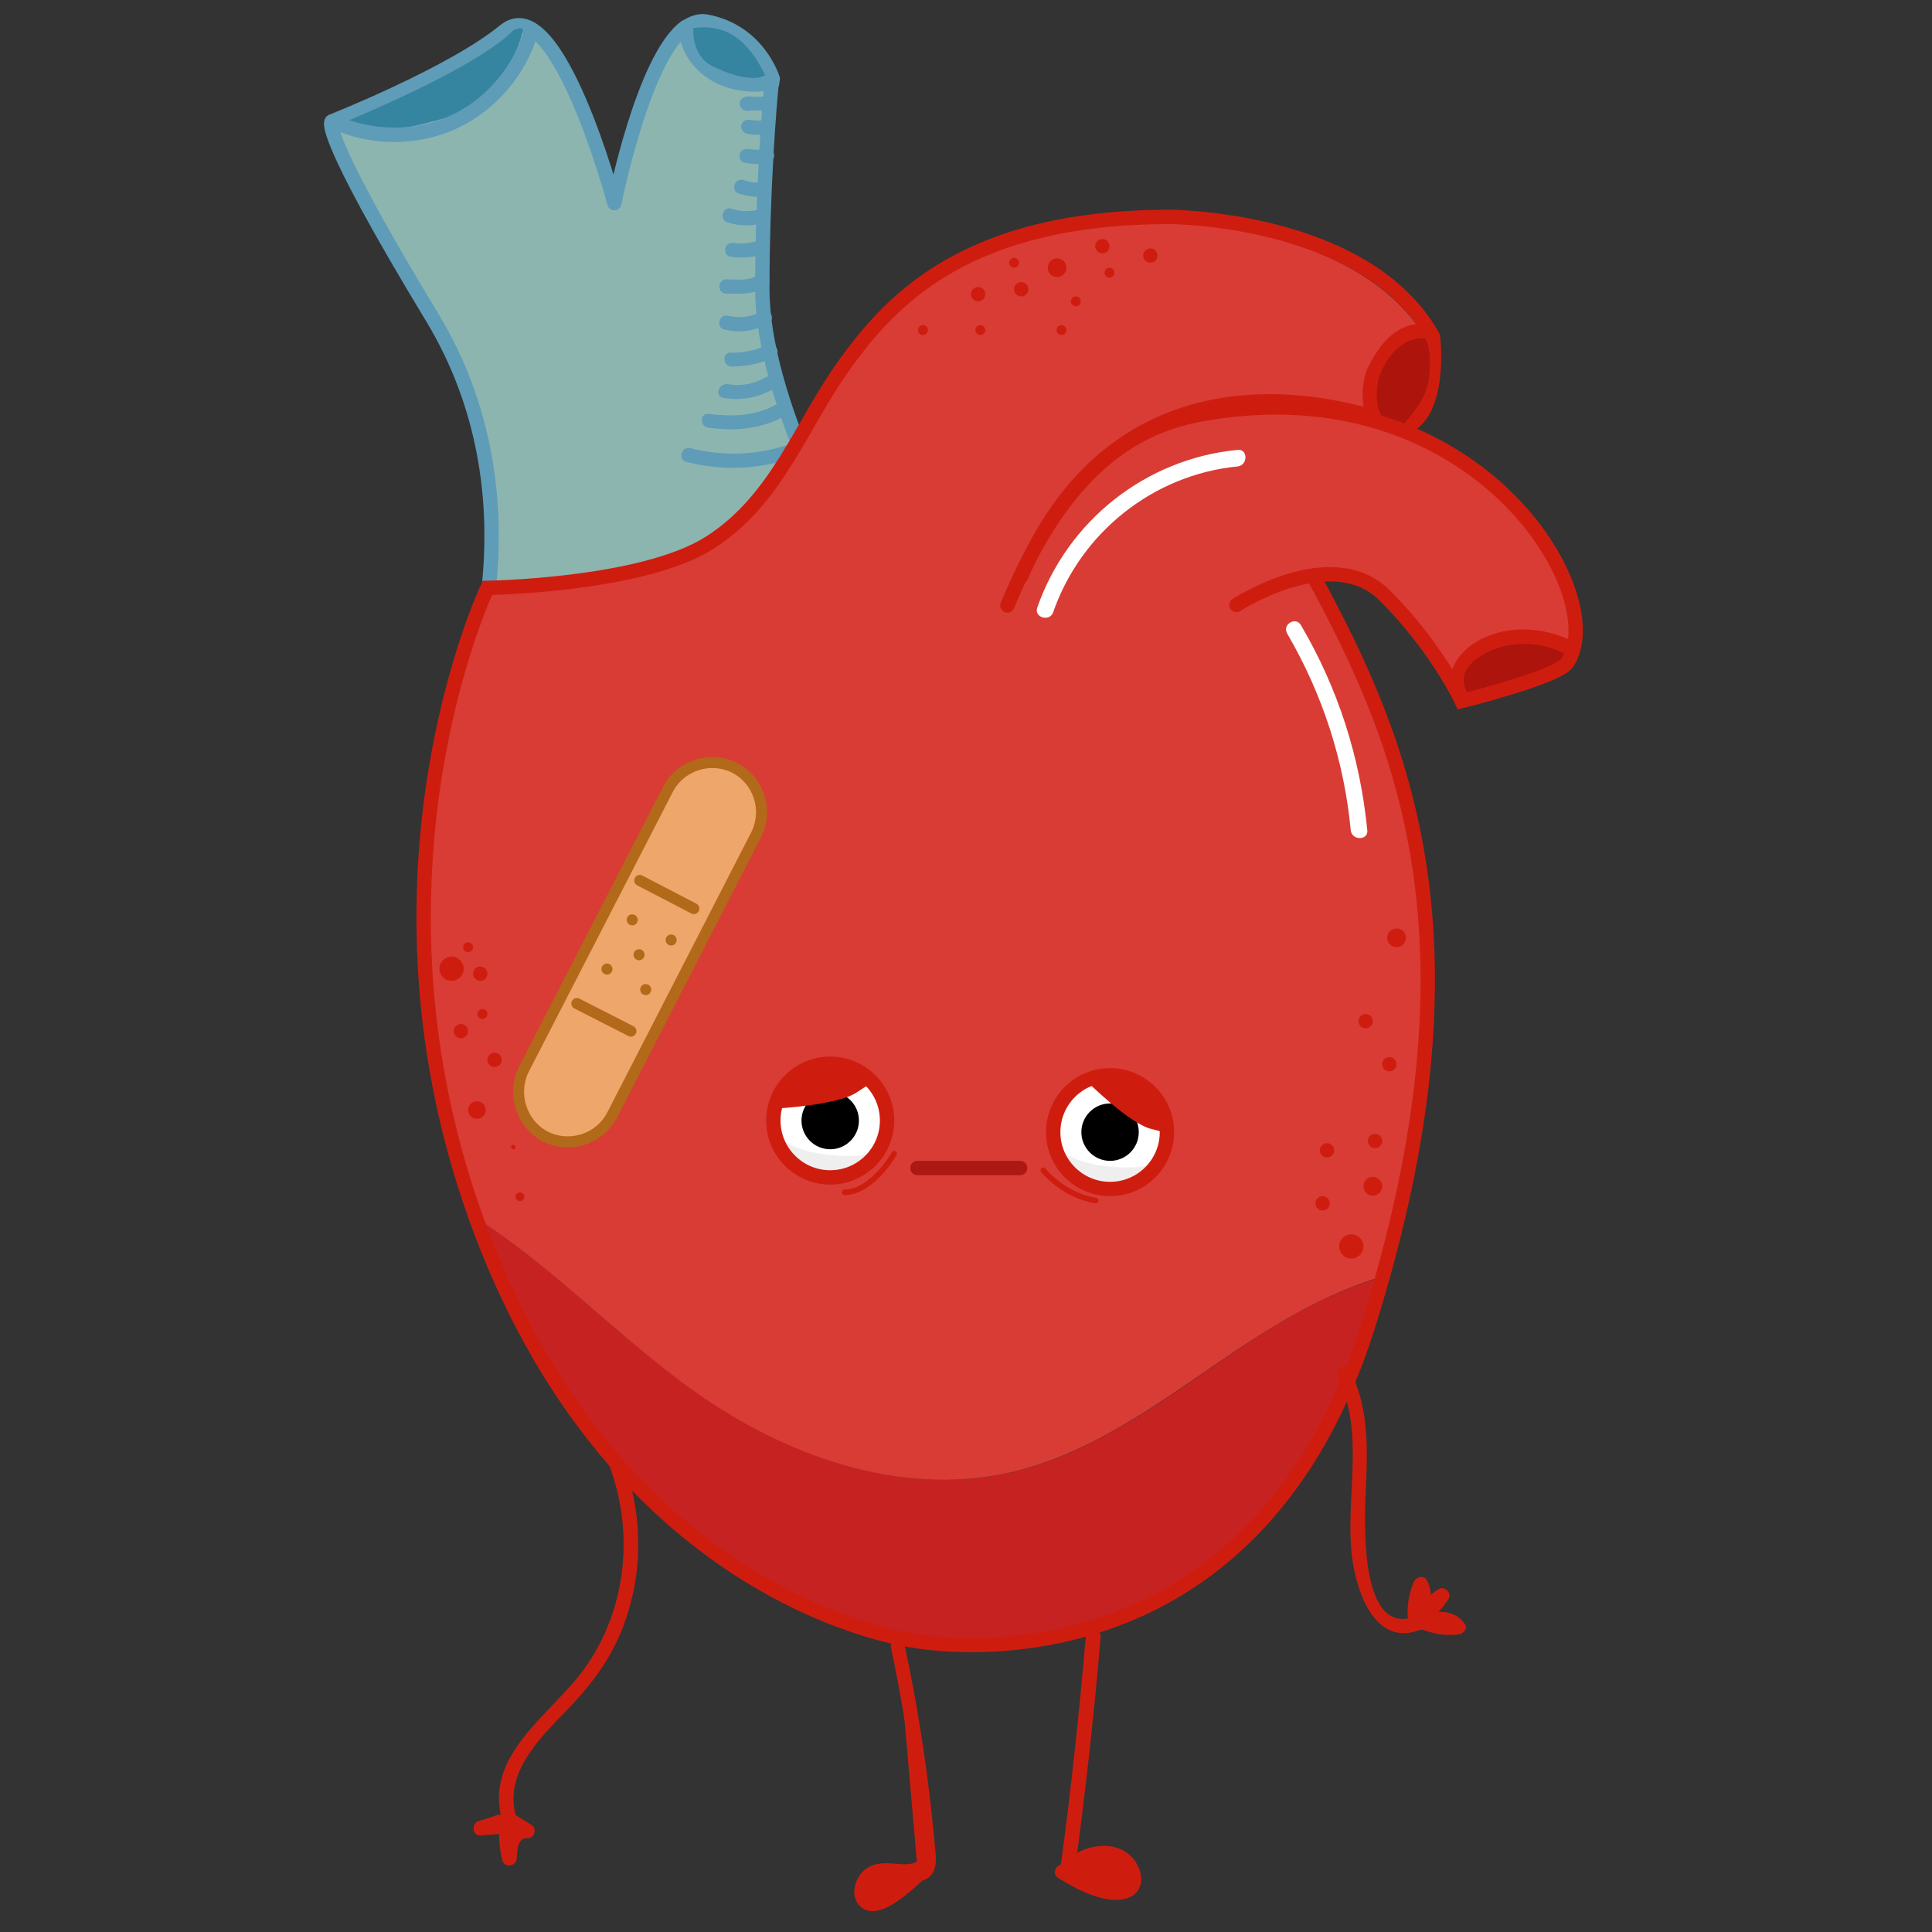 <?xml version="1.0" encoding="utf-8"?>
<!-- Generator: Adobe Illustrator 21.1.0, SVG Export Plug-In . SVG Version: 6.00 Build 0)  -->
<svg version="1.1" id="Layer_1" xmlns="http://www.w3.org/2000/svg" xmlns:xlink="http://www.w3.org/1999/xlink" x="0px" y="0px"
	 viewBox="0 0 350 350" enable-background="new 0 0 350 350" xml:space="preserve">
<rect x="0" y="0" width="350" height="350" fill="#333333" stroke="none"/>
<path fill="#8DB5B0" stroke="#5F9CB8" stroke-width="2.601" stroke-linecap="round" stroke-linejoin="round" stroke-miterlimit="10" d="
	M138.1,52.4c0-17.6,1.3-33.8,1.7-37.4c-2.6,0.5-5.2,0.4-7.7-0.4c-3.5-1.1-6.5-3.8-7.5-7.3c-0.2-0.8-0.3-1.6-0.4-2.4
	c-7.7,5.6-12.9,31.9-12.9,31.9s-10.4-39-19.9-31.2S60.1,22,60.1,22s-2.7,1,18.2,35.5c19.9,32.9,6.1,67.6,6.1,67.6
	c50.3,26,69.4-25.1,69.4-25.1S138.1,72.3,138.1,52.4z"/>
<path fill="#A7DBD6" stroke="#5F9CB8" stroke-width="2.601" stroke-linecap="round" stroke-linejoin="round" stroke-miterlimit="10" d="
	M132.2,14.6c2.5,0.8,5.1,0.8,7.7,0.4c0-0.5,0.1-0.7,0.1-0.7s-2.6-8.7-12.1-10.4c-1.2-0.2-2.4,0.2-3.6,1c0.1,0.8,0.2,1.6,0.4,2.4
	C125.6,10.8,128.7,13.5,132.2,14.6z"/>
<path fill="#3584A0" d="M62.7,22c0,0,23.4-9.5,30.3-16.5c0,0,1.7-0.9,1.7,0s-3.5,13-13,15.6S72.3,23.8,62.7,22z"/>
<path fill="#A7DBD6" stroke="#5F9CB8" stroke-width="2.601" stroke-linecap="round" stroke-linejoin="round" stroke-miterlimit="10" d="
	M82.2,22.1c-6.7,3.1-14.8,3.1-21.6,0C67.3,25.2,75.4,25.2,82.2,22.1c6.7-3.1,12-9.3,14-16.4C94.2,12.8,88.9,19,82.2,22.1z"/>
<path fill="#3584A0" d="M125.6,5.1c0,0,4.3-0.9,7.8,1.7c3.5,2.6,5.2,6.9,5.2,6.9s-2.6,1.7-9.5-1.7C125.2,10.1,125.6,5.1,125.6,5.1z"
	/>
<g>
	<g>
		<path fill="#5F9CB8" d="M131.8,40.3c2.2,0.7,4.6,0.7,6.8,0c1.6-0.5,0.9-3-0.7-2.5c-1.8,0.6-3.6,0.6-5.4,0
			C130.9,37.3,130.2,39.8,131.8,40.3L131.8,40.3z"/>
	</g>
</g>
<g>
	<g>
		<path fill="#5F9CB8" d="M132.3,46.5c2.1,0.3,4.1,0.2,6-0.5c1.6-0.6,0.9-3.1-0.7-2.5c-1.5,0.5-3,0.8-4.6,0.5
			c-0.7-0.1-1.4,0.2-1.6,0.9C131.2,45.6,131.6,46.4,132.3,46.5L132.3,46.5z"/>
	</g>
</g>
<g>
	<g>
		<path fill="#5F9CB8" d="M131.6,53.2c2.4,0,5.5,0.3,7.4-1.6c1.2-1.2-0.6-3-1.8-1.8c-1.3,1.2-4,0.8-5.6,0.8
			C129.9,50.6,129.9,53.2,131.6,53.2L131.6,53.2z"/>
	</g>
</g>
<g>
	<g>
		<path fill="#5F9CB8" d="M131.2,59.7c2.8,0.7,5.5,0.3,8-1.1c1.5-0.8,0.1-3.1-1.3-2.2c-1.9,1.1-3.9,1.3-6,0.8
			C130.3,56.8,129.6,59.3,131.2,59.7L131.2,59.7z"/>
	</g>
</g>
<g>
	<g>
		<path fill="#5F9CB8" d="M132.5,66.4c2.7,0,5.3-0.5,7.7-1.7c1.5-0.7,0.2-3-1.3-2.2c-2,1-4.2,1.4-6.4,1.4
			C130.8,63.7,130.8,66.3,132.5,66.4L132.5,66.4z"/>
	</g>
</g>
<g>
	<g>
		<path fill="#5F9CB8" d="M131.1,72.1c3.1,0.5,6,0,8.8-1.5c1.5-0.8,0.2-3.1-1.3-2.2c-2.1,1.2-4.4,1.6-6.8,1.2
			C130.1,69.4,129.4,71.9,131.1,72.1L131.1,72.1z"/>
	</g>
</g>
<g>
	<g>
		<path fill="#5F9CB8" d="M128.4,77.5c4.7,0.6,9.3,0.3,13.5-2c1.5-0.8,0.1-3.1-1.3-2.2c-3.8,2.1-8,2.2-12.1,1.7
			C126.7,74.7,126.7,77.3,128.4,77.5L128.4,77.5z"/>
	</g>
</g>
<g>
	<g>
		<path fill="#5F9CB8" d="M124.4,83.7c7.6,1.9,15.1,1.2,22.2-1.9c1.5-0.7,0.2-2.9-1.3-2.2c-6.5,2.8-13.4,3.3-20.2,1.6
			C123.4,80.8,122.7,83.3,124.4,83.7L124.4,83.7z"/>
	</g>
</g>
<g>
	<g>
		<path fill="#5F9CB8" d="M133.9,35.1c1.6,0.4,3,0.8,4.6,0.3c1.6-0.5,0.9-3-0.7-2.5c-1.1,0.4-2.1,0-3.2-0.3
			C133,32.2,132.3,34.7,133.9,35.1L133.9,35.1z"/>
	</g>
</g>
<g>
	<path fill="none" d="M248.3,76.8l0.1-0.2l0.9-1.6c-0.5-0.2-1.1-0.4-1.7-0.6c0.1,0.8,0.3,1.6,0.5,2
		C248.2,76.6,248.2,76.7,248.3,76.8z"/>
	<path fill="#C62222" d="M215.9,250.2c-10.2,7-20.9,13.9-33,16.6c-19.6,4.4-40.3-3-56.8-14.6c-14.4-10.1-26.6-23.5-41.4-32.6
		c0.9,2.5,1.8,5,2.8,7.5c26,65,77.2,71.1,77.2,71.1s60.7,12.1,82.4-57.2c1-3.2,1.9-6.4,2.8-9.5c-0.5,0.2-1,0.3-1.6,0.5
		C236.4,235.8,226.1,243.2,215.9,250.2z"/>
	<path fill="#D83C35" d="M237,105.3h-0.8c4.8-0.8,9.9-0.4,13.8,3.5c9.5,9.5,13.9,19.1,13.9,19.1s17.3-4.3,19.1-6.9
		c5.6-8.5-4.6-32.4-27.8-43.5c5-4,3.5-15.5,3.5-15.5C246.5,40.3,211,40.3,211,40.3c-36.4,0-50.3,14.7-59,26.9
		c-7.9,11-12.1,24.3-24.3,32.1s-40.3,8.2-40.3,8.2s-24,50.5-2.8,112.1c14.9,9.1,27.1,22.5,41.4,32.6c16.4,11.6,37.1,19,56.8,14.6
		c12.1-2.7,22.8-9.6,33-16.6c10.2-7,20.5-14.3,32.3-18.2c0.5-0.2,1-0.3,1.6-0.5C267.2,168.3,252.7,134.2,237,105.3z M249.3,75
		l-0.9,1.6l-0.1,0.2c-0.1-0.1-0.1-0.1-0.2-0.3c-0.2-0.4-0.4-1.2-0.5-2C248.2,74.6,248.7,74.8,249.3,75z"/>
</g>
<path fill="#D17575" d="M249.3,75l-0.9,1.6l-0.1,0.2c-0.1-0.1-0.1-0.1-0.2-0.3c-0.2-0.4-0.4-1.2-0.5-2
	C248.2,74.6,248.7,74.8,249.3,75z"/>
<path fill="#D17575" d="M249.3,75l-0.9,1.6c-0.1,0-0.2-0.1-0.3-0.1c-0.2-0.4-0.4-1.2-0.5-2C248.2,74.6,248.7,74.8,249.3,75z"/>
<g>
	<path fill="#D17575" d="M249.3,75l-0.9,1.6l-0.1,0.2c-0.1-0.1-0.1-0.1-0.2-0.3c-0.2-0.4-0.4-1.2-0.5-2
		C248.2,74.6,248.7,74.8,249.3,75z"/>
</g>
<path fill="none" stroke="#CE1D0F" stroke-width="2.601" stroke-linecap="round" stroke-miterlimit="10" d="M185,104.4
	c20.8-48.5,69.4-26.9,69.4-26.9c6.9-2.6,5.2-16.5,5.2-16.5c-12.1-21.7-47.7-21.7-47.7-21.7c-36.4,0-50.3,14.7-59,26.9
	c-7.9,11-12.1,24.3-24.3,32.1s-40.3,8.2-40.3,8.2s-26,54.6,0,119.6s77.2,71.1,77.2,71.1s60.7,12.1,82.4-57.2s6.5-105.3-10-135.7"/>
<g>
	<path fill="#AD140C" d="M265.5,124.5c2.2,0.6,2.7-0.2,6.9-0.4c1.1-0.1,3.1-1.1,4.5-1.5c1.4-0.3,2.3-1,3.5-1.7s2.6-2.2,2.6-3.5
		c-4-1.3-7.2-1.3-11.3,0c-1.4,0.4-4.4,2.3-5.3,3.3s-1.5,2.3-1.1,3.5"/>
	<g>
		<path fill="#AD140C" d="M265.1,125.7c3.4,0.8,7.4-0.3,10.6-1.4c3.2-1.1,7.6-2.6,8.3-6.5c0.1-0.7-0.2-1.3-0.8-1.5
			c-4.5-1.3-9.2-1.5-13.5,0.7c-2.9,1.4-6.2,3.6-5.8,7.2c0.2,1.5,2.6,1.5,2.4,0c-0.3-2.8,3.4-4.7,5.6-5.6c3.5-1.3,7.1-1.1,10.6,0
			c-0.3-0.5-0.6-1-0.8-1.5c-0.6,3.3-5.8,4.7-8.5,5.5c-2,0.6-5.4,1.2-7.4,0.7C264.3,123,263.6,125.3,265.1,125.7L265.1,125.7z"/>
	</g>
</g>
<g>
	<path fill="#AD140C" d="M253,76.7c1.4-1.3,4.8-6.1,4.8-7.9c0-1.2-0.1-3.2,0-4.3c0.1-1.2,0-2.9-0.9-3.5c-2.8,2.3-5.2,2.6-6.1,6.1
		c-0.3,1.2-1.1,5-0.9,6.1C250.2,74.3,253,76.7,253,76.7z"/>
	<g>
		<path fill="#AD140C" d="M253.7,77.4c2-2,4.4-5,5-7.9c0.5-2.4,0.7-7.3-1.1-9.2c-0.4-0.4-1-0.3-1.4,0c-1.7,1.3-3.9,2.3-5.2,4
			c-1.2,1.6-1.5,3.7-1.8,5.6c-0.6,3.6,0.3,5.1,3.1,7.5c1,0.9,2.4-0.6,1.4-1.4c-0.7-0.6-1.6-1.3-2.2-2.1c-1.1-1.5-0.5-3.2-0.1-4.9
			c0.4-1.9,0.9-3.4,2.5-4.7c1.2-0.9,2.5-1.6,3.6-2.5c-0.5,0-1,0-1.4,0c1.3,1.3,0.8,6.6,0.2,8.2c-0.8,2.2-2.5,4.4-4.1,6
			C251.4,76.9,252.8,78.4,253.7,77.4z"/>
	</g>
</g>
<g>
	<g>
		<path fill="#CE1D0F" d="M285.3,116.3c-5.2-2.5-11-3.2-16.4-0.8c-4.3,1.9-7.8,6.4-5.4,11.1c0.8,1.5,3,0.2,2.2-1.3
			c-2.4-4.6,3.7-7.6,7.1-8.3c4-0.8,7.5-0.2,11.1,1.6C285.5,119.3,286.8,117,285.3,116.3L285.3,116.3z"/>
	</g>
</g>
<g>
	<g>
		<path fill="#CE1D0F" d="M258.2,58.7c-5.2-0.4-8.3,3.7-10.4,7.9c-1.2,2.5-1.4,7.4,0.2,9.9c0.9,1.4,3.2,0.1,2.2-1.3
			c-1.1-1.7-0.9-5.4-0.3-7.1c1.3-3.5,4.2-7.1,8.2-6.8C259.9,61.5,259.9,58.9,258.2,58.7L258.2,58.7z"/>
	</g>
</g>
<path fill="none" stroke="#CE1D0F" stroke-width="2.601" stroke-linecap="round" stroke-miterlimit="10" d="M224,109.6
	c0,0,17.3-11.3,26.9-1.7c9.5,9.5,13.9,19.1,13.9,19.1s17.3-4.3,19.1-6.9c8.2-12.2-16.5-53.8-65.9-45.1c-12.2,2.1-25.1,9.5-35.5,34.7
	"/>
<circle fill="#CE1D0F" cx="240.4" cy="208.4" r="1.3"/>
<circle fill="#CE1D0F" cx="239.6" cy="218" r="1.3"/>
<circle fill="#CE1D0F" cx="249.1" cy="206.7" r="1.3"/>
<circle fill="#CE1D0F" cx="244.8" cy="225.8" r="2.2"/>
<circle fill="#CE1D0F" cx="248.7" cy="214.9" r="1.7"/>
<circle fill="#CE1D0F" cx="247.4" cy="185" r="1.3"/>
<circle fill="#CE1D0F" cx="251.7" cy="192.8" r="1.3"/>
<circle fill="#CE1D0F" cx="253" cy="169.9" r="1.7"/>
<circle fill="#CE1D0F" cx="86.4" cy="201.1" r="1.6"/>
<circle fill="#CE1D0F" cx="83.5" cy="186.8" r="1.3"/>
<circle fill="#CE1D0F" cx="81.8" cy="175.5" r="2.2"/>
<circle fill="#CE1D0F" cx="89.6" cy="192" r="1.3"/>
<circle fill="#CE1D0F" cx="87.4" cy="183.7" r="0.9"/>
<circle fill="#CE1D0F" cx="93" cy="207.8" r="0.4"/>
<circle fill="#CE1D0F" cx="87" cy="176.4" r="1.3"/>
<circle fill="#CE1D0F" cx="84.8" cy="171.6" r="0.9"/>
<circle fill="#CE1D0F" cx="94.2" cy="216.8" r="0.8"/>
<circle fill="#CE1D0F" cx="177.2" cy="53.3" r="1.3"/>
<circle fill="#CE1D0F" cx="185" cy="52.4" r="1.3"/>
<circle fill="#CE1D0F" cx="191.5" cy="48.5" r="1.7"/>
<circle fill="#CE1D0F" cx="199.7" cy="44.6" r="1.3"/>
<circle fill="#CE1D0F" cx="183.7" cy="47.6" r="0.9"/>
<circle fill="#CE1D0F" cx="167.2" cy="59.8" r="0.9"/>
<circle fill="#CE1D0F" cx="177.6" cy="59.8" r="0.9"/>
<circle fill="#CE1D0F" cx="192.3" cy="59.8" r="0.9"/>
<circle fill="#CE1D0F" cx="201" cy="49.4" r="0.9"/>
<circle fill="#CE1D0F" cx="194.9" cy="54.6" r="0.9"/>
<circle fill="#CE1D0F" cx="208.4" cy="46.3" r="1.3"/>
<ellipse fill="#ED140A" cx="242.6" cy="195.4" rx="0" ry="0.4"/>
<circle fill="#CE1D0F" cx="95.2" cy="198.5" r="0.9"/>
<g>
	<g>
		<g>
			<path fill="#CE1D0F" d="M242.4,249.5c4.9,10.2,1.3,21.6,2.5,32.3c0.7,6,3.9,16.4,12,13.6c1.6-0.5,0.9-3.1-0.7-2.5
				c-10.6,3.7-8.9-20-8.7-24.8c0.3-6.9,0.2-13.5-2.9-19.9C243.9,246.7,241.6,248,242.4,249.5L242.4,249.5z"/>
		</g>
	</g>
	<g>
		<g>
			<path fill="#CE1D0F" d="M257.8,293.7c-0.2-2.2,0.1-4.2,0.9-6.3c-0.8,0.1-1.6,0.2-2.4,0.3c0.9,1.7-0.3,2.7-0.9,4.3
				c-0.4,1.1-0.3,2.2,0.7,2.9c2,1.3,5.4-1.7,7,0.6c0.4-0.7,0.7-1.3,1.1-2c-2.1,0.3-4.2,0-6.2-0.9c0.2,0.5,0.4,1,0.6,1.5
				c0.7-1.6,1.8-2.9,3.3-3.9c-0.6-0.6-1.2-1.2-1.8-1.8c-0.9,1.4-2,2.7-3.3,3.7c-1.3,1,0,3.2,1.3,2.2c1.7-1.3,3.1-2.8,4.3-4.6
				c0.7-1.1-0.7-2.5-1.8-1.8c-2.1,1.3-3.5,3.1-4.5,5.4c-0.2,0.5,0.1,1.2,0.6,1.5c2.4,1.1,4.9,1.6,7.5,1.3c0.9-0.1,1.8-1.1,1.1-2
				c-1.6-2.2-4.2-2.4-6.6-1.8c-0.3,0.1-0.5,0.1-0.8,0.2c-0.8,0.2,0,0,0.2-0.2c0.4-0.4,0.7-1.2,0.9-1.8c0.4-1.4,0.2-2.9-0.5-4.2
				c-0.6-1.1-2-0.6-2.4,0.3c-0.9,2.2-1.3,4.6-1,6.9C255.4,295.3,258,295.3,257.8,293.7L257.8,293.7z"/>
		</g>
	</g>
</g>
<g>
	<g>
		<g>
			<path fill="#CE1D0F" d="M110.2,265c4.8,12.3,3.4,26.6-4.4,37.4c-6.2,8.5-18.7,15.8-14.6,28.1c0.5,1.6,3,0.9,2.5-0.7
				c-2.8-8.2,3.7-14.5,8.9-19.9c4.1-4.2,7.5-8.6,9.8-14c4.2-10.1,4.3-21.4,0.3-31.6C112.1,262.8,109.6,263.5,110.2,265L110.2,265z"
				/>
		</g>
	</g>
	<g>
		<g>
			<path fill="#CE1D0F" d="M91.8,330.7c1,0.6,2.1,1.3,3.1,1.9c0.2-0.8,0.4-1.6,0.7-2.4c-3.5-0.1-4.5,3.5-4.6,6.3
				c0.9-0.1,1.7-0.2,2.6-0.3c-0.4-1.8-0.6-3.6-0.4-5.5c0.1-0.7-0.6-1.3-1.3-1.3c-1.6,0.1-3.2,0.2-4.8,0.4c0.1,0.9,0.2,1.7,0.3,2.6
				c1.1-0.4,2.3-0.8,3.4-1.1c1.6-0.5,0.9-3-0.7-2.5c-1.1,0.4-2.3,0.8-3.4,1.1c-1.3,0.4-1.2,2.7,0.3,2.6c1.6-0.1,3.2-0.2,4.8-0.4
				c-0.4-0.4-0.9-0.9-1.3-1.3c-0.2,2.1,0,4.2,0.5,6.2c0.4,1.5,2.5,1.1,2.6-0.3c0.1-1.4,0.1-3.8,2-3.7c1.3,0,1.7-1.8,0.7-2.4
				c-1-0.6-2.1-1.3-3.1-1.9C91.6,327.6,90.3,329.8,91.8,330.7L91.8,330.7z"/>
		</g>
	</g>
</g>
<g>
	<path fill="#CE1D0F" d="M162.7,298.2c2.7,12.6,4.5,25.4,5.6,38.2c0.1,0.8,0.1,1.8-0.5,2.4c-0.5,0.5-1.3,0.6-2.1,0.5
		c-2.5-0.1-5.2-1-7.5-0.1c-2.3,1-2.9,5.2-0.4,5.6c0.9,0.1,1.8-0.3,2.5-0.8c2.1-1.3,4.1-2.7,6-4.4"/>
	<g>
		<path fill="#CE1D0F" d="M161.4,298.5c2,9.3,3.5,18.7,4.6,28.2c0.2,1.9,0.4,3.8,0.6,5.8c0.4,3.8,0.8,5.5-3.7,5.2
			c-2-0.2-4.1-0.4-5.8,0.7c-2.2,1.4-3.4,5.2-1.1,7.1c3.3,2.7,8.9-2.9,11.1-4.8c1.3-1.1-0.6-2.9-1.8-1.8c-1.2,1-2.5,2-3.8,3
			c-0.6,0.4-1.2,0.8-1.9,1.2c0.5-0.9,1-1.9,1.5-2.8c1.5-0.7,4.3,0.9,6,0.4c3.2-1,2.4-4.5,2.2-7c-1.1-12-2.9-23.9-5.4-35.6
			C163.6,296.2,161.1,296.9,161.4,298.5L161.4,298.5z"/>
	</g>
</g>
<g>
	<path fill="#CE1D0F" d="M198,296.5c-1.2,14.1-2.7,28.2-4.7,42.2c2.2-3.6,8.1-4.1,11-0.9c1,1.2,1.6,3.1,0.6,4.2
		c-0.9,0.9-2.4,0.9-3.6,0.7c-3.2-0.6-6.3-1.8-9-3.6"/>
	<g>
		<path fill="#CE1D0F" d="M196.7,296.5c-1.2,14-2.7,28-4.6,41.9c-0.2,1.5,1.5,2.2,2.4,1c1-1.3,3.1-2.4,4.7-2.4
			c2.5,0.1,5.7,4.5,2.1,4.3c-2.9-0.1-5.9-1.9-8.3-3.3c-1.4-0.9-2.7,1.4-1.3,2.2c3.2,2,8.5,4.9,12.4,3.7c2.5-0.7,3.2-3.2,2.2-5.5
			c-2.5-5.9-10.7-4.6-14-0.4c0.8,0.3,1.6,0.7,2.4,1c1.9-14.1,3.5-28.3,4.7-42.6C199.4,294.8,196.8,294.8,196.7,296.5L196.7,296.5z"
			/>
	</g>
</g>
<g>
	<g>
		<path fill="#5F9CB8" d="M134.9,29.5c1.5,0.2,3,0.4,4.4-0.1c0.7-0.2,1.1-0.9,0.9-1.6c-0.2-0.6-0.9-1.2-1.6-0.9c-1,0.4-2,0.2-3,0.1
			c-0.7-0.1-1.4,0.2-1.6,0.9C133.8,28.5,134.2,29.4,134.9,29.5L134.9,29.5z"/>
	</g>
</g>
<g>
	<g>
		<path fill="#5F9CB8" d="M135.2,24.2c1.5,0.3,2.7,0.3,4.2,0c0.7-0.1,1.1-1,0.9-1.6c-0.2-0.7-0.9-1-1.6-0.9c-1,0.2-1.8,0.2-2.8,0
			c-0.7-0.1-1.4,0.2-1.6,0.9C134.1,23.2,134.5,24,135.2,24.2L135.2,24.2z"/>
	</g>
</g>
<g>
	<g>
		<path fill="#5F9CB8" d="M135.3,20.1c1.4-0.2,2.7,0.1,4-0.2c1.6-0.4,0.9-2.9-0.7-2.5c-1.1,0.3-2.2,0-3.3,0.1
			c-0.7,0.1-1.3,0.5-1.3,1.3C134,19.4,134.6,20.1,135.3,20.1L135.3,20.1z"/>
	</g>
</g>
<g>
	<g>
		<path fill="#FFFFFF" d="M190.8,110.9c5-14.4,18.1-24.9,33.4-26.4c1.9-0.2,1.9-3.2,0-3c-16.6,1.6-30.8,12.8-36.3,28.6
			C187.3,111.9,190.2,112.7,190.8,110.9L190.8,110.9z"/>
	</g>
</g>
<g>
	<g>
		<path fill="#FFFFFF" d="M233.2,114.8c6.4,11,10.3,23,11.5,35.6c0.2,1.9,3.2,1.9,3,0c-1.3-13.2-5.3-25.7-12-37.1
			C234.8,111.6,232.2,113.1,233.2,114.8L233.2,114.8z"/>
	</g>
</g>
<g>
	
		<line fill="none" stroke="#AD1912" stroke-width="2.601" stroke-linecap="round" stroke-miterlimit="10" x1="166.2" y1="211.6" x2="184.8" y2="211.6"/>
	<g>
		<circle fill="#FFFFFF" stroke="#AF4747" stroke-width="1.034" stroke-miterlimit="10" cx="150.4" cy="203" r="10.3"/>
		<circle cx="150.4" cy="203" r="5.2"/>
		<g>
			<path fill="#EFEFEF" d="M153,209.4c-3.2-0.1-6.4-0.5-9.3-1.8c-1.3-0.6-2.5-1.4-3.5-2.4c1.1,4.5,5.2,7.9,10,7.9
				c3.5,0,6.6-1.8,8.5-4.5c-0.1,0-0.2,0.1-0.3,0.1C156.6,209.4,154.8,209.4,153,209.4z"/>
		</g>
		
			<circle fill="none" stroke="#CE1D0F" stroke-width="2.601" stroke-linecap="round" stroke-miterlimit="10" cx="150.4" cy="203" r="10.3"/>
	</g>
	<g>
		<circle fill="#FFFFFF" stroke="#AF4747" stroke-width="1.034" stroke-miterlimit="10" cx="201.1" cy="205.1" r="10.3"/>
		<circle cx="201.1" cy="205.1" r="5.2"/>
		<g>
			<path fill="#EFEFEF" d="M203.6,211.5c-3.2-0.1-6.4-0.5-9.3-1.8c-1.3-0.6-2.5-1.4-3.5-2.4c1.1,4.5,5.2,7.9,10,7.9
				c3.5,0,6.6-1.8,8.5-4.5c-0.1,0-0.2,0.1-0.3,0.1C207.3,211.4,205.5,211.5,203.6,211.5z"/>
		</g>
		
			<circle fill="none" stroke="#CE1D0F" stroke-width="2.601" stroke-linecap="round" stroke-miterlimit="10" cx="201.1" cy="205.1" r="10.3"/>
	</g>
	<path fill="#CE1D0F" d="M196.8,195.8c0,0,7.7,7.7,11.7,8.7s3,1,3,1S210,192.1,196.8,195.8z"/>
	<path fill="#CE1D0F" d="M140.9,200.8c0,0,10.9-0.6,14.3-2.9c3.4-2.3,2.7-1.6,2.7-1.6S146.9,188.5,140.9,200.8z"/>
	<path fill="#CE1D0F" d="M216,206"/>
</g>
<path fill="none" stroke="#CE1D0F" stroke-linecap="round" stroke-miterlimit="10" d="M162,209c0,0-4,7-9,7"/>
<path fill="none" stroke="#CE1D0F" stroke-linecap="round" stroke-miterlimit="10" d="M189,212c0,0,3.5,4.5,9.5,5.5"/>
<g id="plaster_2_">
	<path fill="#EFA66A" stroke="#B26919" stroke-width="2" stroke-linecap="round" stroke-miterlimit="10" d="M94.9,193.7l26.1-50.7
		c2.3-4.4,7.7-6.1,12.1-3.9l0,0c4.4,2.3,6.1,7.7,3.9,12.1L110.9,202c-2.3,4.4-7.7,6.1-12.1,3.9l0,0
		C94.4,203.6,92.7,198.1,94.9,193.7z"/>
	
		<line fill="#EFA66A" stroke="#B26919" stroke-width="2" stroke-linecap="round" stroke-miterlimit="10" x1="114.3" y1="186.8" x2="104.5" y2="181.8"/>
	
		<line fill="#EFA66A" stroke="#B26919" stroke-width="2" stroke-linecap="round" stroke-miterlimit="10" x1="125.7" y1="164.6" x2="115.9" y2="159.5"/>
	
		<ellipse transform="matrix(0.458 -0.889 0.889 0.458 -85.507 200.394)" fill="#B26919" cx="121.6" cy="170.3" rx="1" ry="1"/>
	<ellipse transform="matrix(0.989 -0.149 0.149 0.989 -25.439 19.476)" fill="#B26919" cx="117" cy="179.2" rx="1" ry="1"/>
	<ellipse transform="matrix(0.989 -0.149 0.149 0.989 -24.516 19.217)" fill="#B26919" cx="115.8" cy="172.9" rx="1" ry="1"/>
	<ellipse transform="matrix(0.458 -0.889 0.889 0.458 -86.102 192.087)" fill="#B26919" cx="114.5" cy="166.7" rx="1" ry="1"/>
	
		<ellipse transform="matrix(0.458 -0.889 0.889 0.458 -96.485 192.831)" fill="#B26919" cx="109.9" cy="175.6" rx="1" ry="1"/>
</g>
</svg>
